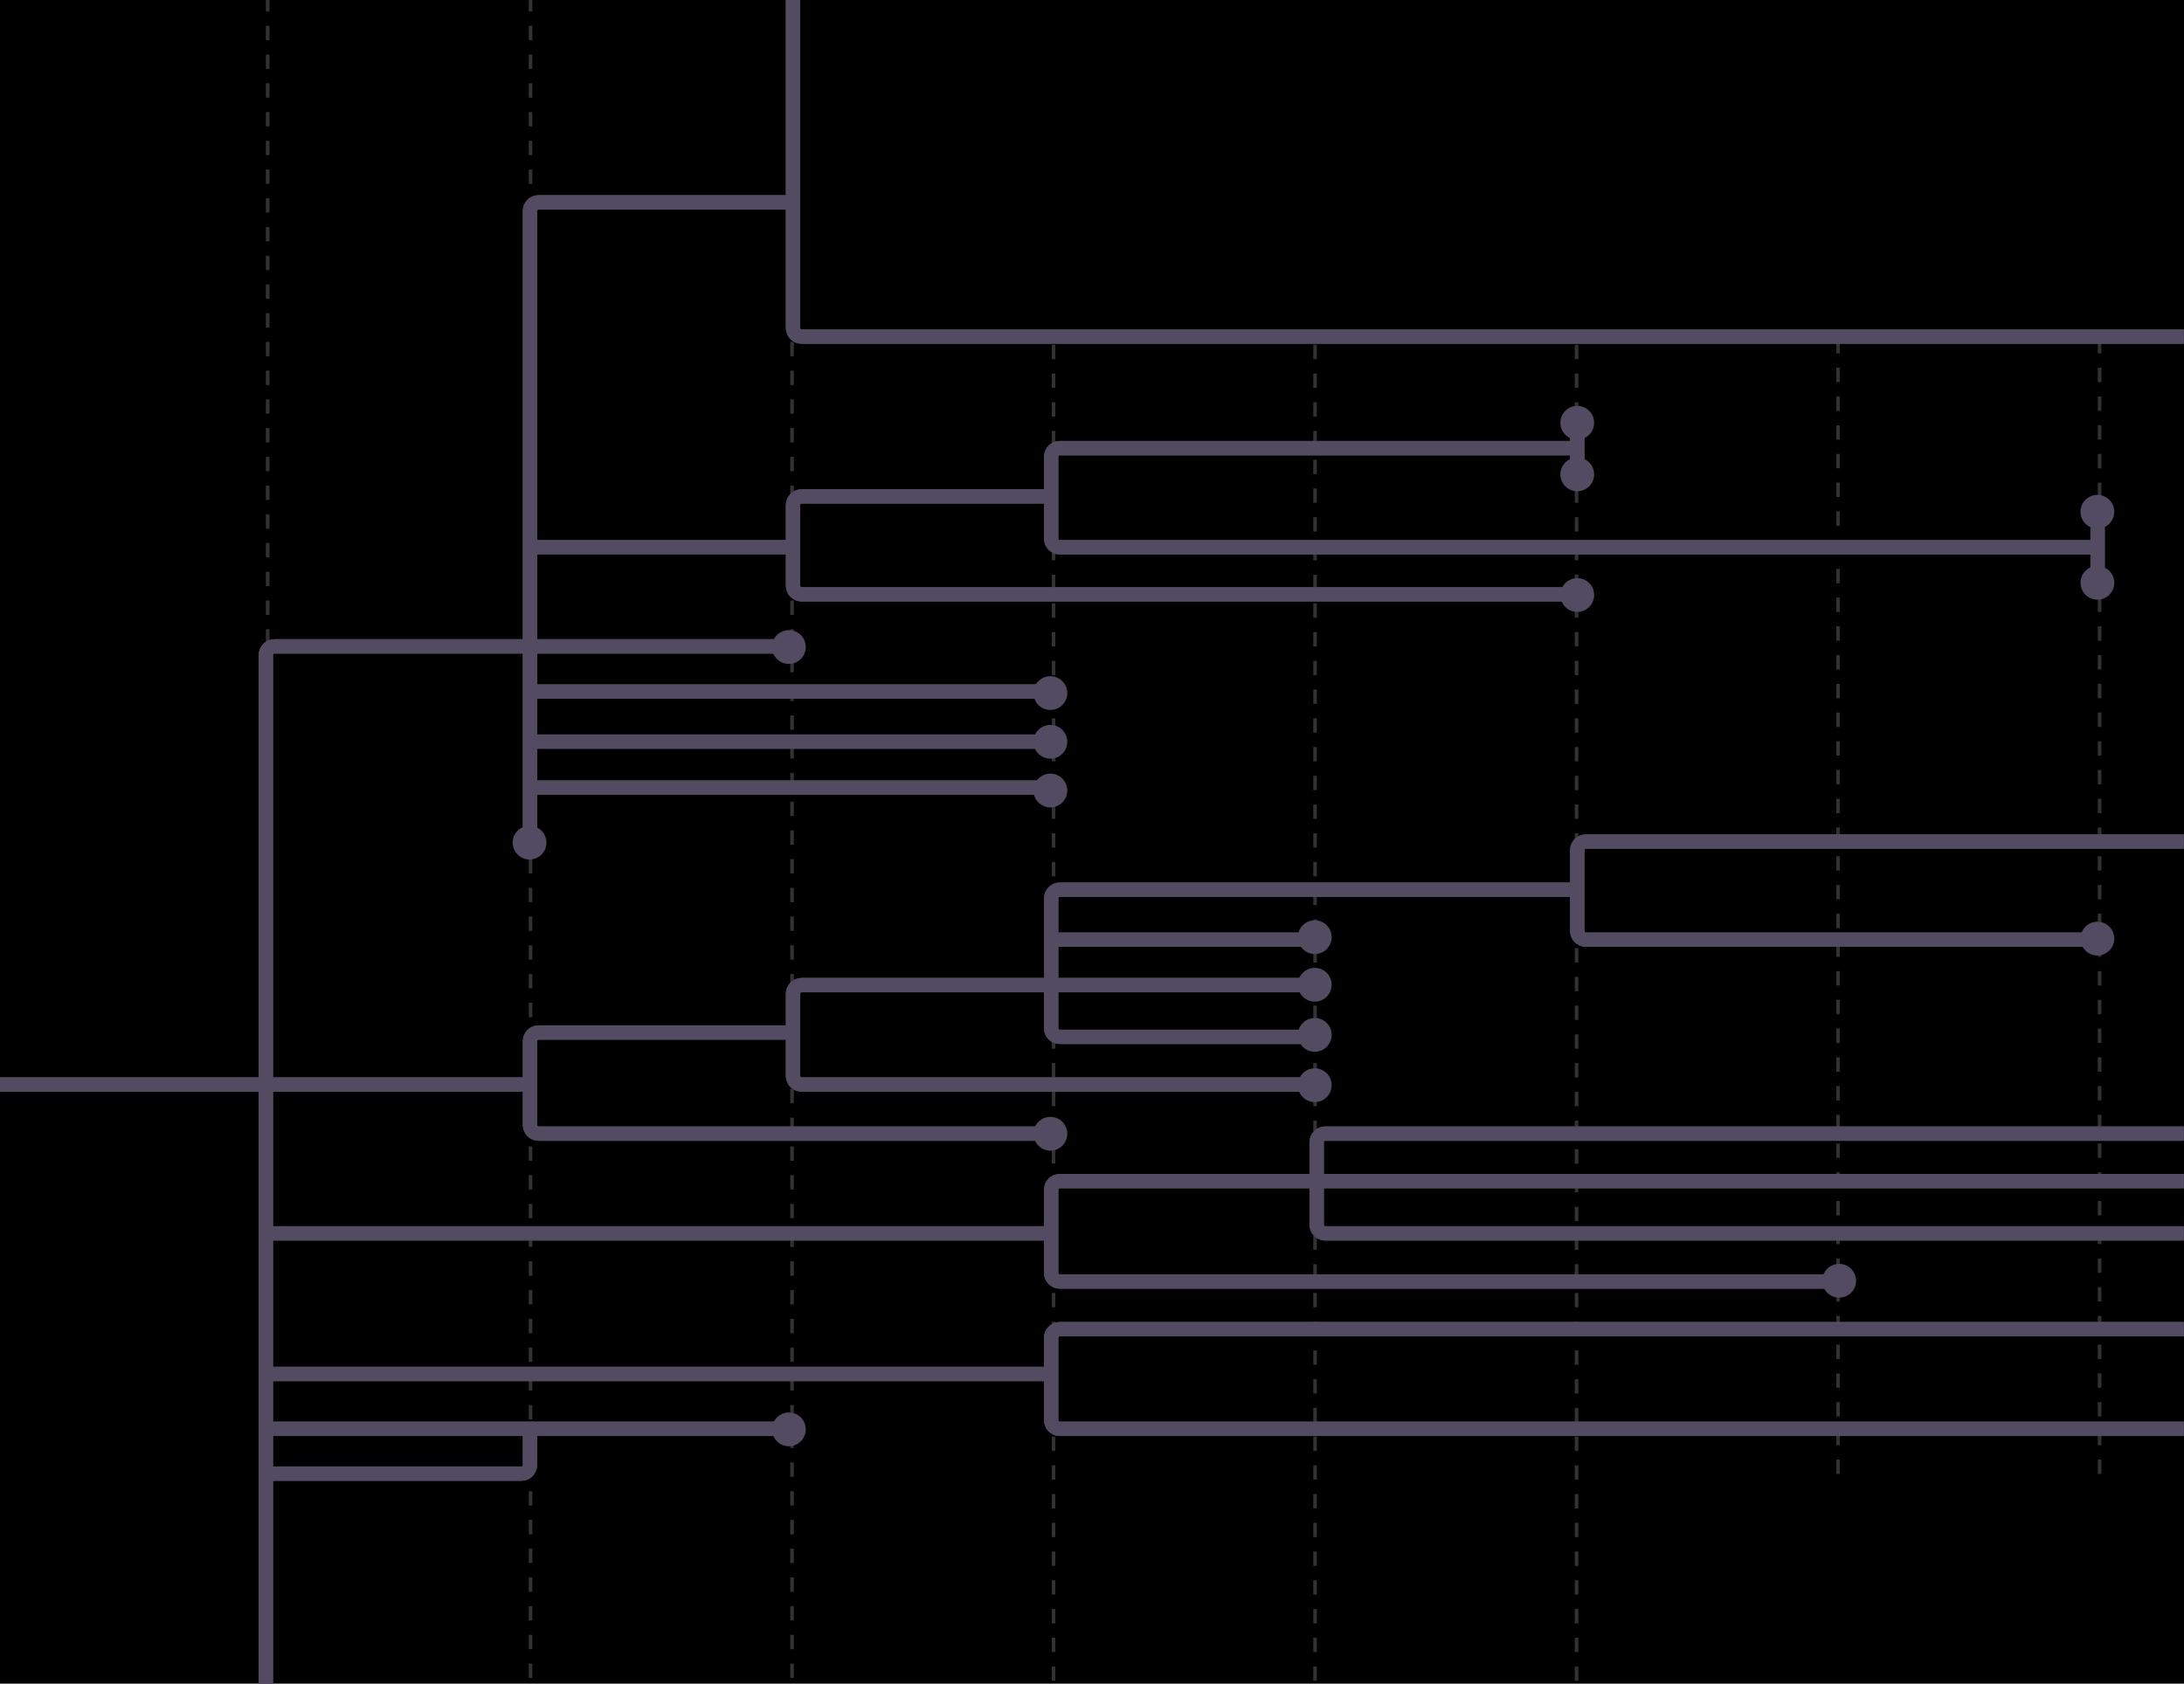 <svg width="760" height="586" viewBox="0 0 760 586" fill="none" xmlns="http://www.w3.org/2000/svg">
  <style>
    @keyframes group-1-fade {
      0% {
        opacity: 0;
      }

      3% {
        opacity: 100%;
      }

      25% {
        opacity: 100%;
      }

      28% {
        opacity: 0%;
      }

      100% {
        opacity: 0%;
      }
    }

    @keyframes group-2-fade {
      0% {
        opacity: 0;
      }

      23% {
        opacity: 0%;
      }

      25% {
        opacity: 100%;
      }

      50% {
        opacity: 100%;
      }

      53% {
        opacity: 0%;
      }

      100% {
        opacity: 0%;
      }
    }

    @keyframes group-3-fade {
      0% {
        opacity: 0;
      }

      47% {
        opacity: 0%;
      }

      50% {
        opacity: 100%;
      }

      75% {
        opacity: 100%;
      }

      78% {
        opacity: 0%;
      }

      100% {
        opacity: 0%;
      }
    }

    @keyframes group-4-fade {
      0% {
        opacity: 0;
      }

      72% {
        opacity: 0%;
      }

      75% {
        opacity: 100%;
      }

      97% {
        opacity: 100%;
      }

      100% {
        opacity: 0%;
      }
    }

    #group-1,
    #group-2,
    #group-3,
    #group-4 {
      opacity: 0;
      animation-duration: 12s;
      animation-iteration-count: infinite;
      animation-delay: 0;
    }

    #group-1 {
      animation-name: group-1-fade;
    }

    #group-2 {
      animation-name: group-2-fade;
    }

    #group-3 {
      animation-name: group-3-fade;
    }

    #group-4 {
      animation-name: group-4-fade;
    }
  </style>
  <g id="animation" clip-path="url(#clip0_678_647)">
    <rect width="760" height="586" fill="black" />
    <g id="base">
      <line id="Line 52" x1="184.625" y1="-11" x2="184.625" y2="586" stroke="#323232" stroke-width="1.25" stroke-dasharray="5 5" />
      <line id="Line 46" x1="275.625" y1="-11" x2="275.625" y2="586" stroke="#323232" stroke-width="1.25" stroke-dasharray="5 5" />
      <line id="Line 47" x1="366.625" y1="120" x2="366.625" y2="586" stroke="#323232" stroke-width="1.25" stroke-dasharray="5 5" />
      <line id="Line 48" x1="457.625" y1="120" x2="457.625" y2="586" stroke="#323232" stroke-width="1.25" stroke-dasharray="5 5" />
      <line id="Line 49" x1="548.625" y1="120" x2="548.625" y2="586" stroke="#323232" stroke-width="1.25" stroke-dasharray="5 5" />
      <line id="Line 50" x1="639.625" y1="118" x2="639.625" y2="514" stroke="#323232" stroke-width="1.25" stroke-dasharray="5 5" />
      <line id="Line 51" x1="730.625" y1="118" x2="730.625" y2="514" stroke="#323232" stroke-width="1.25" stroke-dasharray="5 5" />
      <line id="Line 45" x1="93.144" y1="-11" x2="93.144" y2="576.146" stroke="#323232" stroke-width="1.25" stroke-dasharray="5 5" />
      <path id="Vector 652" d="M184.426 224.971H95.52C93.863 224.971 92.52 226.314 92.52 227.971L92.52 377.469M184.426 224.971V240.689M184.426 224.971V190.457M184.426 224.971H275.963M275.963 70.427H187.426C185.769 70.427 184.426 71.77 184.426 73.427V190.457M275.963 70.427V-17M275.963 70.427V114.155C275.963 115.812 277.306 117.155 278.963 117.155H759.904M92.52 586V512.899M92.52 512.899H181.426C183.083 512.899 184.426 511.556 184.426 509.899V497.3M92.52 512.899V497.3M184.426 497.3H275.963M184.426 497.3H92.52M92.52 478.203V464.222V429.27M92.52 478.203H365.789M92.52 478.203V497.3M365.789 478.203V494.3C365.789 495.957 367.133 497.3 368.789 497.3H759.904M365.789 478.203V465.623C365.789 463.966 367.133 462.623 368.789 462.623H759.904M92.52 429.27H365.789M92.52 429.27L92.52 377.469M365.789 429.27V414.074C365.789 412.418 367.133 411.074 368.789 411.074H458.182M365.789 429.27V443.02C365.789 444.677 367.133 446.02 368.789 446.02H639.546M759.904 411.074H458.182M458.182 411.074V426.27C458.182 427.927 459.525 429.27 461.182 429.27H759.904M458.182 411.074V397.557C458.182 395.9 459.525 394.557 461.182 394.557H759.904M92.52 377.469H184.426M92.52 377.469H-0.803M184.426 377.469L184.426 362.366C184.426 360.71 185.769 359.366 187.426 359.366H275.963M184.426 377.469V391.557C184.426 393.213 185.769 394.557 187.426 394.557H365.789M275.963 359.366V345.859C275.963 344.202 277.306 342.859 278.963 342.859H365.789M275.963 359.366V374.469C275.963 376.126 277.306 377.469 278.963 377.469H458.182M365.789 342.859V357.868C365.789 359.525 367.133 360.868 368.789 360.868H458.182M365.789 342.859H458.182M365.789 342.859V327.041M548.864 309.657H368.789C367.133 309.657 365.789 311 365.789 312.657V327.041M548.864 309.657V295.906C548.864 294.249 550.207 292.906 551.864 292.906H759.904M548.864 309.657V324.041C548.864 325.697 550.207 327.041 551.864 327.041H731.083M365.789 327.041H458.182M184.426 292.459V274.136M184.426 274.136H365.789M184.426 274.136V258.117M184.426 258.117H365.789M184.426 258.117V240.689M184.426 240.689H365.789M184.426 190.457H275.963M275.963 190.457V175.774C275.963 174.117 277.306 172.774 278.963 172.774H365.789M275.963 190.457V203.86C275.963 205.517 277.306 206.86 278.963 206.86H548.864M365.789 172.774V158.976C365.789 157.319 367.133 155.976 368.789 155.976H548.864M365.789 172.774V187.478C365.789 189.135 367.133 190.478 368.789 190.478H729.943M548.864 155.976V148.208M548.864 155.976V163.743M729.943 190.478V180.586M729.943 190.478C729.943 190.478 729.943 197.095 729.943 201.334" stroke="#534B61" stroke-width="5" />
      <path id="Vector 653" d="M184.426 224.971H95.52C93.863 224.971 92.52 226.314 92.52 227.971L92.52 377.469M184.426 224.971V240.689M184.426 224.971V190.457M184.426 224.971H275.963M275.963 70.427H187.426C185.769 70.427 184.426 71.77 184.426 73.427V190.457M275.963 70.427V-17M275.963 70.427V114.155C275.963 115.812 277.306 117.155 278.963 117.155H759.904M92.52 586V512.899M92.52 512.899H181.426C183.083 512.899 184.426 511.556 184.426 509.899V497.3M92.52 512.899V497.3M184.426 497.3H275.963M184.426 497.3H92.52M92.52 478.203V464.222V429.27M92.52 478.203H365.789M92.52 478.203V497.3M365.789 478.203V494.3C365.789 495.957 367.133 497.3 368.789 497.3H759.904M365.789 478.203V465.623C365.789 463.966 367.133 462.623 368.789 462.623H759.904M92.52 429.27H365.789M92.52 429.27L92.52 377.469M365.789 429.27V414.074C365.789 412.418 367.133 411.074 368.789 411.074H458.182M365.789 429.27V443.02C365.789 444.677 367.133 446.02 368.789 446.02H639.546M759.904 411.074H458.182M458.182 411.074V426.27C458.182 427.927 459.525 429.27 461.182 429.27H759.904M458.182 411.074V397.557C458.182 395.9 459.525 394.557 461.182 394.557H759.904M92.52 377.469H184.426M92.52 377.469H-0.803M184.426 377.469L184.426 362.366C184.426 360.71 185.769 359.366 187.426 359.366H275.963M184.426 377.469V391.557C184.426 393.213 185.769 394.557 187.426 394.557H365.789M275.963 359.366V345.859C275.963 344.202 277.306 342.859 278.963 342.859H365.789M275.963 359.366V374.469C275.963 376.126 277.306 377.469 278.963 377.469H458.182M365.789 342.859V357.868C365.789 359.525 367.133 360.868 368.789 360.868H458.182M365.789 342.859H458.182M365.789 342.859V327.041M548.864 309.657H368.789C367.133 309.657 365.789 311 365.789 312.657V327.041M548.864 309.657V295.906C548.864 294.249 550.207 292.906 551.864 292.906H759.904M548.864 309.657V324.041C548.864 325.697 550.207 327.041 551.864 327.041H731.083M365.789 327.041H458.182M184.426 292.459V274.136M184.426 274.136H365.789M184.426 274.136V258.117M184.426 258.117H365.789M184.426 258.117V240.689M184.426 240.689H365.789M184.426 190.457H275.963M275.963 190.457V175.774C275.963 174.117 277.306 172.774 278.963 172.774H365.789M275.963 190.457V203.86C275.963 205.517 277.306 206.86 278.963 206.86H548.864M365.789 172.774V158.976C365.789 157.319 367.133 155.976 368.789 155.976H548.864M365.789 172.774V187.478C365.789 189.135 367.133 190.478 368.789 190.478H729.943M548.864 155.976V148.208M548.864 155.976V163.743M729.943 190.478V180.586M729.943 190.478C729.943 190.478 729.943 197.095 729.943 201.334" stroke="#534B61" stroke-width="5" />
      <circle id="Ellipse 14276" cx="274.52" cy="497.492" r="5.88" fill="#534B61" />
      <circle id="Ellipse 14277" cx="184.275" cy="293.276" r="5.88" fill="#534B61" />
      <circle id="Ellipse 14278" cx="274.52" cy="225.203" r="5.88" fill="#534B61" />
      <circle id="Ellipse 14279" cx="365.52" cy="241.22" r="5.88" fill="#534B61" />
      <circle id="Ellipse 14292" cx="548.861" cy="207.099" r="5.88" fill="#534B61" />
      <circle id="Ellipse 14280" cx="365.52" cy="258.18" r="5.88" fill="#534B61" />
      <circle id="Ellipse 14281" cx="365.52" cy="275.138" r="5.88" fill="#534B61" />
      <circle id="Ellipse 14287" cx="640.001" cy="445.773" r="5.88" fill="#534B61" />
      <circle id="Ellipse 14288" cx="457.52" cy="326.173" r="5.88" fill="#534B61" />
      <circle id="Ellipse 14289" cx="457.52" cy="342.738" r="5.88" fill="#534B61" />
      <circle id="Ellipse 14290" cx="457.52" cy="360.192" r="5.88" fill="#534B61" />
      <circle id="Ellipse 14291" cx="457.52" cy="377.701" r="5.88" fill="#534B61" />
      <circle id="Ellipse 14293" cx="729.86" cy="326.681" r="5.88" fill="#534B61" />
      <circle id="Ellipse 14294" cx="365.52" cy="394.596" r="5.88" fill="#534B61" />
      <circle id="Ellipse 14282" cx="548.861" cy="147.148" r="5.88" fill="#534B61" />
      <circle id="Ellipse 14283" cx="548.861" cy="165.113" r="5.88" fill="#534B61" />
      <circle id="Ellipse 14284" cx="729.86" cy="178.122" r="5.88" fill="#534B61" />
      <circle id="Ellipse 14285" cx="729.86" cy="202.84" r="5.88" fill="#534B61" />
    </g>
    <g id="group-1">
      <path id="Vector 655" d="M184.228 377.563H92.323H-1M184.228 377.563L184.228 362.46C184.228 360.803 185.572 359.46 187.228 359.46H275.766M184.228 377.563V391.651C184.228 393.307 185.572 394.651 187.228 394.651H365.592M275.766 359.46V345.953C275.766 344.296 277.109 342.953 278.766 342.953H365.592M275.766 359.46V374.563C275.766 376.22 277.109 377.563 278.766 377.563H457.985M365.592 342.953V357.962C365.592 359.619 366.935 360.962 368.592 360.962H457.985M365.592 342.953H457.985M365.592 342.953V327.134M548.667 309.751H368.592C366.935 309.751 365.592 311.094 365.592 312.751V327.134M548.667 309.751V296C548.667 294.343 550.01 293 551.667 293H759.707M548.667 309.751V324.134C548.667 325.791 550.01 327.134 551.667 327.134H730.886M365.592 327.134H457.985" stroke="url(#paint0_linear_678_647)" stroke-width="5" />
      <circle id="Ellipse 14295" cx="457.323" cy="326.228" r="5.88" fill="#C21FA2" />
      <circle id="Ellipse 14296" cx="457.323" cy="342.793" r="5.88" fill="#C21FA2" />
      <circle id="Ellipse 14297" cx="457.323" cy="360.247" r="5.88" fill="#C21FA2" />
      <circle id="Ellipse 14298" cx="457.323" cy="377.755" r="5.88" fill="#C21FA2" />
      <circle id="Ellipse 14299" cx="729.663" cy="326.736" r="5.88" fill="#FF017B" />
      <circle id="Ellipse 14300" cx="365.323" cy="394.65" r="5.88" fill="#A22EB5" />
    </g>
    <g id="group-2">
      <path id="Vector 653_2" d="M365.779 478.215H95.509C93.852 478.215 92.509 476.872 92.509 475.215V464.234V429.282L92.509 380.481C92.509 378.824 91.166 377.481 89.509 377.481H-0.813M365.779 478.215V494.312C365.779 495.969 367.122 497.312 368.779 497.312H759.894M365.779 478.215V465.635C365.779 463.978 367.122 462.635 368.779 462.635H759.894" stroke="url(#paint1_linear_678_647)" stroke-width="5" />
    </g>
    <g id="group-3">
      <g id="Vector 653_3">
        <path d="M275.972 190.462H187.434C185.778 190.462 184.434 191.805 184.434 193.462V221.976C184.434 223.633 183.091 224.976 181.434 224.976H95.529C93.872 224.976 92.529 226.319 92.529 227.976L92.529 374.474C92.529 376.131 91.186 377.474 89.529 377.474H-0.794M275.972 190.462V175.779C275.972 174.122 277.315 172.779 278.972 172.779H365.798M275.972 190.462V203.865C275.972 205.521 277.315 206.865 278.972 206.865H548.873M365.798 172.779V158.98C365.798 157.324 367.141 155.98 368.798 155.98H548.873M365.798 172.779V187.483C365.798 189.14 367.141 190.483 368.798 190.483H729.951M548.873 155.98V148.213M548.873 155.98V163.748M729.951 190.483V180.591M729.951 190.483C729.951 190.483 729.951 197.1 729.951 201.339" stroke="#534B61" stroke-width="5" />
        <path d="M275.972 190.462H187.434C185.778 190.462 184.434 191.805 184.434 193.462V221.976C184.434 223.633 183.091 224.976 181.434 224.976H95.529C93.872 224.976 92.529 226.319 92.529 227.976L92.529 374.474C92.529 376.131 91.186 377.474 89.529 377.474H-0.794M275.972 190.462V175.779C275.972 174.122 277.315 172.779 278.972 172.779H365.798M275.972 190.462V203.865C275.972 205.521 277.315 206.865 278.972 206.865H548.873M365.798 172.779V158.98C365.798 157.324 367.141 155.98 368.798 155.98H548.873M365.798 172.779V187.483C365.798 189.14 367.141 190.483 368.798 190.483H729.951M548.873 155.98V148.213M548.873 155.98V163.748M729.951 190.483V180.591M729.951 190.483C729.951 190.483 729.951 197.1 729.951 201.339" stroke="url(#paint2_linear_678_647)" stroke-width="5" />
      </g>
      <circle id="Ellipse 14295_2" cx="548.861" cy="207.099" r="5.88" fill="#D6078D" />
      <circle id="Ellipse 14296_2" cx="548.861" cy="147.148" r="5.88" fill="#D6078D" />
      <circle id="Ellipse 14297_2" cx="548.861" cy="165.113" r="5.88" fill="#D6078D" />
      <circle id="Ellipse 14298_2" cx="729.86" cy="178.122" r="5.88" fill="#FF017B" />
      <circle id="Ellipse 14299_2" cx="729.86" cy="202.84" r="5.88" fill="#FF017B" />
    </g>
    <g id="group-4">
      <g id="Vector 653_4">
        <path d="M184.429 224.919H95.523C93.866 224.919 92.523 226.262 92.523 227.919L92.523 374.417C92.523 376.074 91.18 377.417 89.523 377.417H-0.8M184.429 224.919V240.637M184.429 224.919H275.966M184.429 292.407V274.084M184.429 274.084H365.793M184.429 274.084V258.065M184.429 258.065H365.793M184.429 258.065V240.637M184.429 240.637H365.793" stroke="#534B61" stroke-width="5" />
        <path d="M184.429 224.919H95.523C93.866 224.919 92.523 226.262 92.523 227.919L92.523 374.417C92.523 376.074 91.18 377.417 89.523 377.417H-0.8M184.429 224.919V240.637M184.429 224.919H275.966M184.429 292.407V274.084M184.429 274.084H365.793M184.429 274.084V258.065M184.429 258.065H365.793M184.429 258.065V240.637M184.429 240.637H365.793" stroke="url(#paint3_linear_678_647)" stroke-width="5" />
      </g>
      <circle id="Ellipse 14277_2" cx="184.275" cy="293.276" r="5.88" fill="#9C0FA7" />
      <circle id="Ellipse 14278_2" cx="274.52" cy="225.203" r="5.88" fill="#D8068C" />
      <circle id="Ellipse 14279_2" cx="365.52" cy="241.22" r="5.88" fill="#FF017B" />
      <circle id="Ellipse 14280_2" cx="365.52" cy="258.18" r="5.88" fill="#FF017B" />
      <circle id="Ellipse 14281_2" cx="365.52" cy="275.138" r="5.88" fill="#FF017B" />
    </g>
  </g>
  <defs>
    <linearGradient id="paint0_linear_678_647" x1="36.866" y1="391.465" x2="515.25" y2="38.552" gradientUnits="userSpaceOnUse">
      <stop offset="0.226" stop-color="#5D18C2" />
      <stop offset="1" stop-color="#FF007A" />
    </linearGradient>
    <linearGradient id="paint1_linear_678_647" x1="37.053" y1="493.557" x2="567.899" y2="161.358" gradientUnits="userSpaceOnUse">
      <stop offset="0.226" stop-color="#5D18C2" />
      <stop offset="1" stop-color="#FF007A" />
    </linearGradient>
    <linearGradient id="paint2_linear_678_647" x1="35.581" y1="370.29" x2="681.453" y2="167.35" gradientUnits="userSpaceOnUse">
      <stop offset="0.226" stop-color="#5D18C2" />
      <stop offset="1" stop-color="#FF007A" />
    </linearGradient>
    <linearGradient id="paint3_linear_678_647" x1="17.448" y1="372.638" x2="354.523" y2="292.76" gradientUnits="userSpaceOnUse">
      <stop offset="0.226" stop-color="#5D18C2" />
      <stop offset="1" stop-color="#FF007A" />
    </linearGradient>
    <clipPath id="clip0_678_647">
      <rect width="760" height="586" fill="white" />
    </clipPath>
  </defs>
</svg>